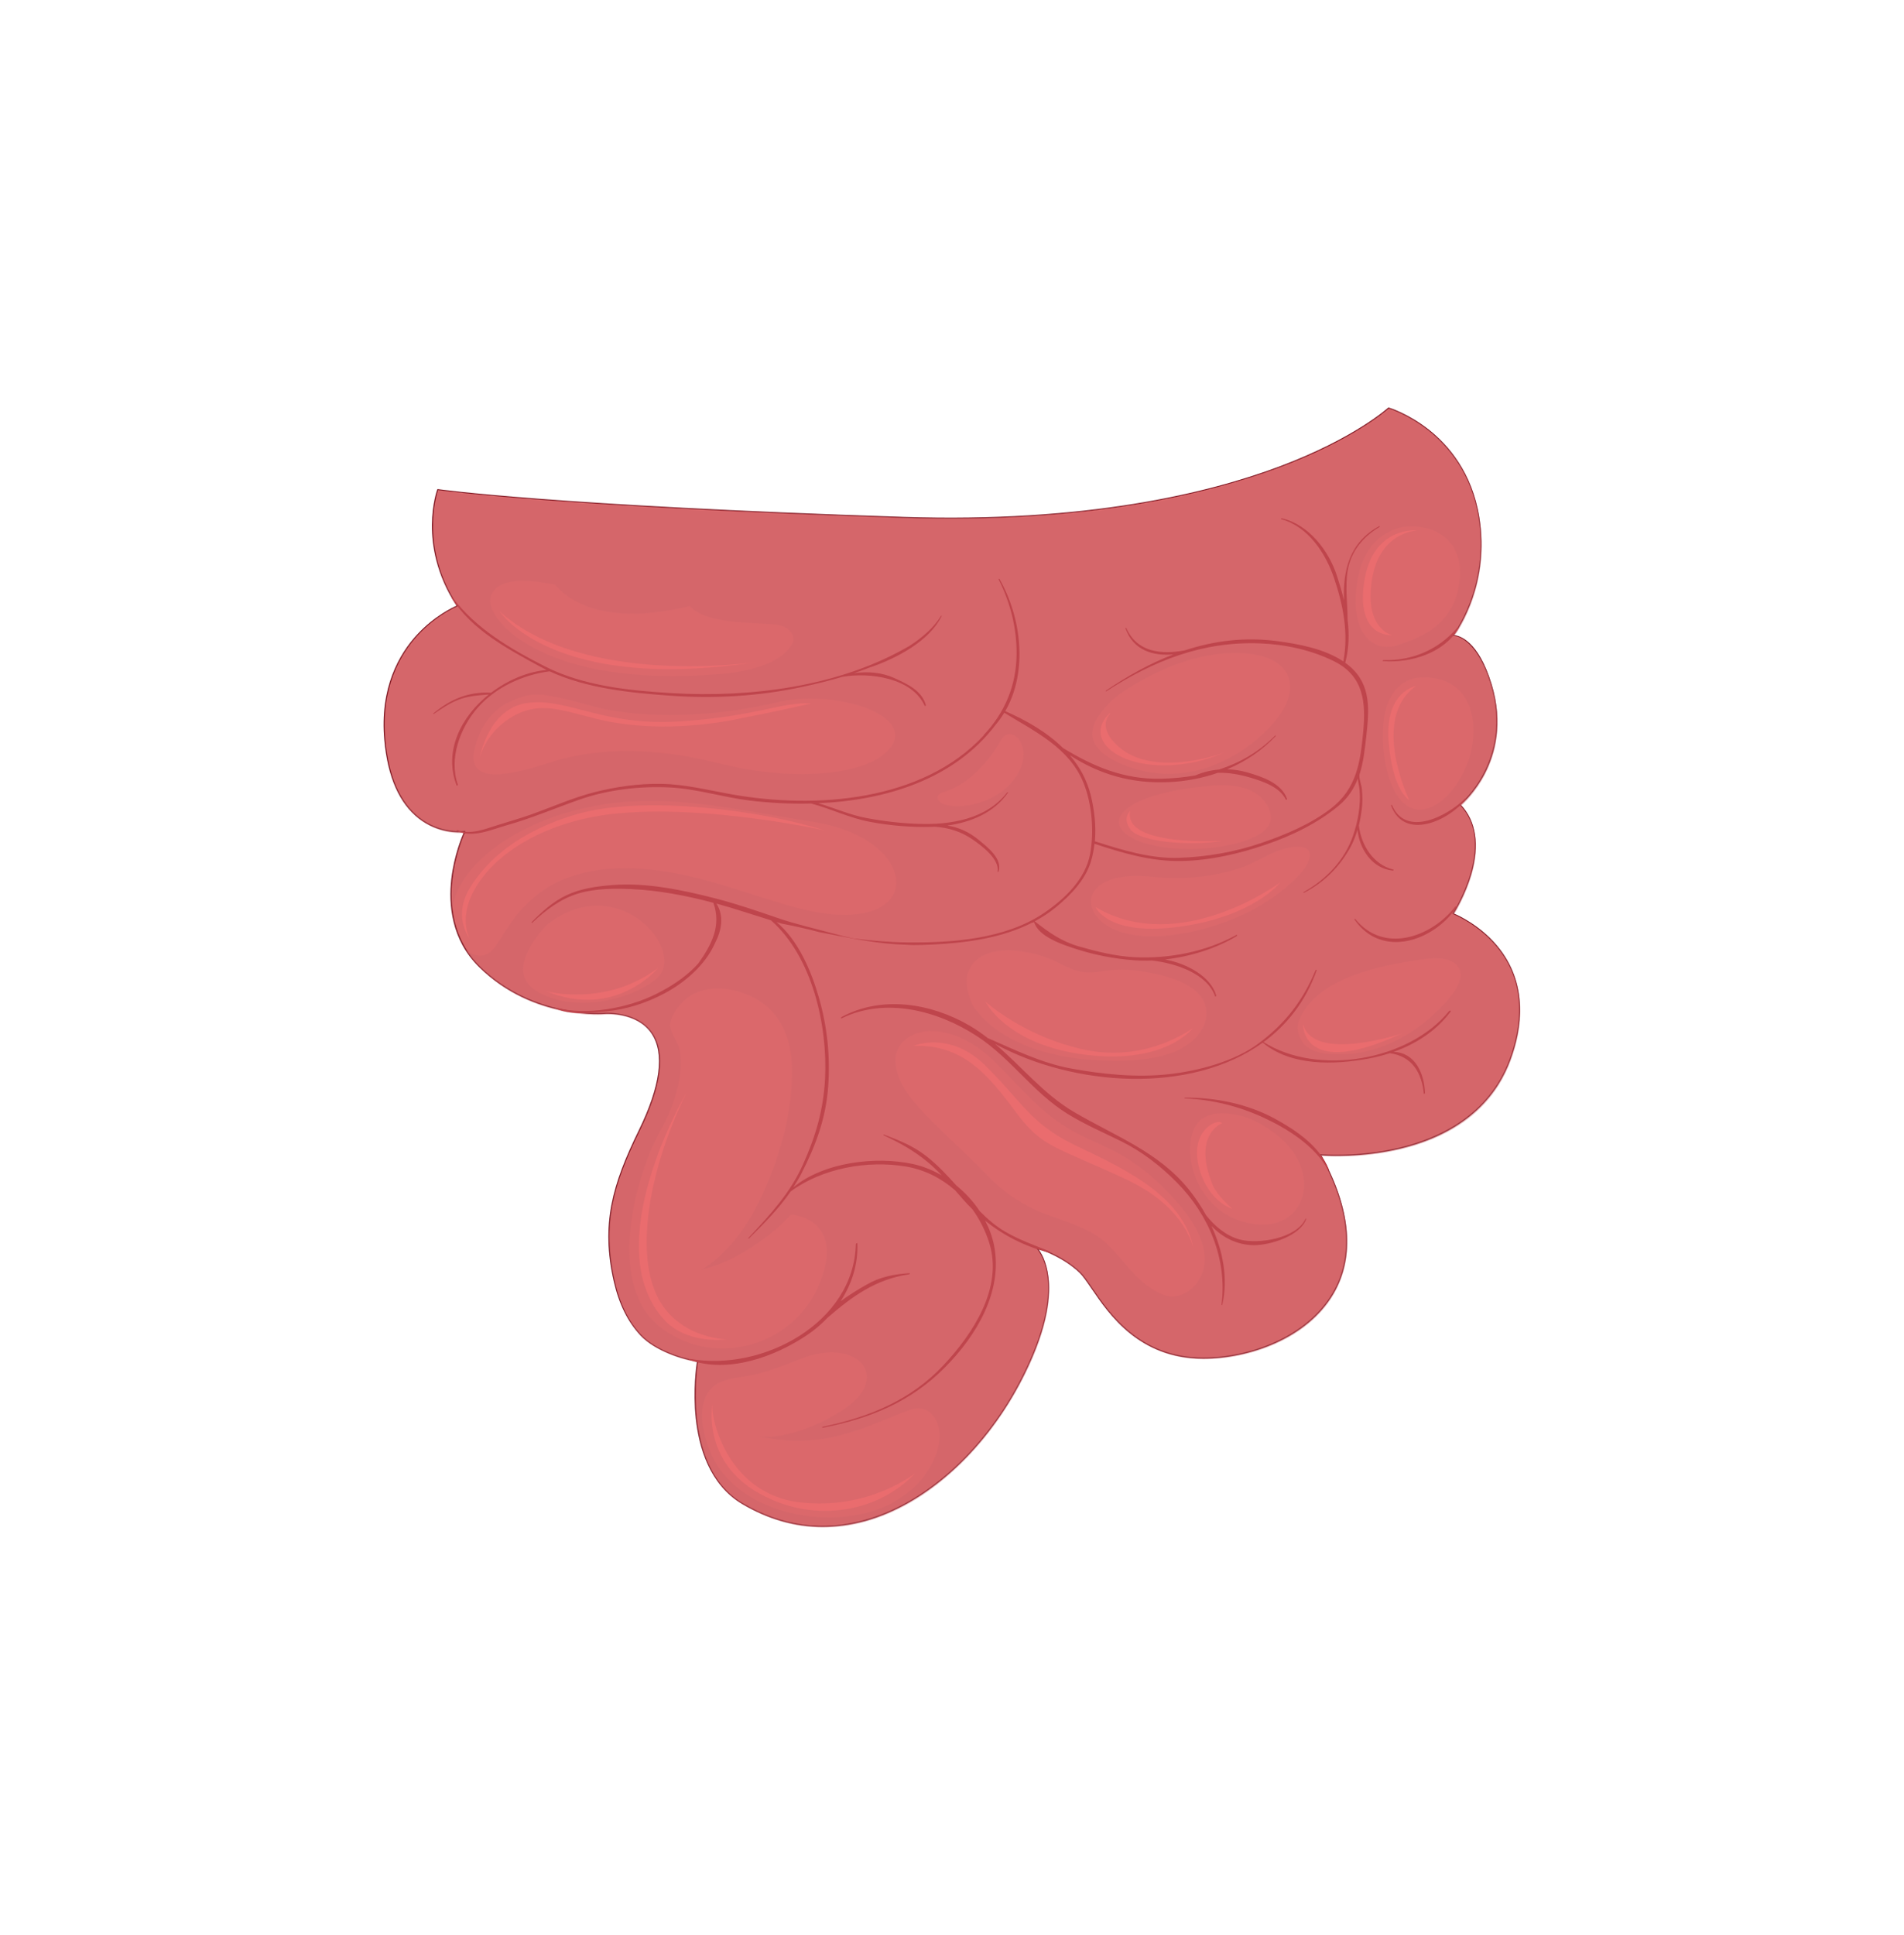 <?xml version="1.0" encoding="utf-8"?>
<!-- Generator: Adobe Illustrator 24.2.3, SVG Export Plug-In . SVG Version: 6.00 Build 0)  -->
<svg version="1.1" xmlns="http://www.w3.org/2000/svg" xmlns:xlink="http://www.w3.org/1999/xlink" x="0px" y="0px"
	 viewBox="0 0 502.1 510.16" style="enable-background:new 0 0 502.1 510.16;" xml:space="preserve">
<style type="text/css">
	.st0{fill:#DB686B;}
	.st1{fill:#811B26;}
	.st2{fill:#B63039;}
	.st3{opacity:0.4;fill:#CE666B;}
	.st4{fill:#BF4248;}
	.st5{fill:#EA6C6E;}
</style>
<g id="Layer_1">
</g>
<g id="font">
	<g>
		<g>
			<g>
				<g>
					<path class="st0" d="M115.44,129.07c0,0-5.46,14.6,5.16,30.67c0,0-21.6,8.54-19.1,35.42c2.5,26.88,21.09,24.03,21.09,24.03
						s-10.43,21.68,3.93,35.74c14.36,14.05,33.1,12.22,33.1,12.22s24.99-1.85,8.92,30.97c-7.27,14.86-9.83,25.28-6.54,39.67
						c1.21,5.28,3.3,10.2,6.97,14.15c3.98,4.27,11.91,6.55,15,6.84c0,0-4.84,27.75,11.8,37.57c28.78,16.99,58.57-4.66,72.93-31.55
						c14.36-26.88,4.58-35.95,4.58-35.95s6.76,1.98,11.55,6.59c4.23,4.07,11.27,22.57,32.5,22.57c21.24,0,51.6-16.5,30.9-53.6
						c0,0,39.34,3.66,49.95-25.05c10.63-28.72-14.99-38.5-14.99-38.5s11.87-18.34,1.88-28.72c0,0,14.3-11.68,8.16-31.79
						c-4.01-13.16-10.04-12.81-10.04-12.81s9.78-12.39,6.82-31.12c-3.65-23.01-23.82-28.89-23.82-28.89s-34.21,31.9-127.88,28.85
						C144.63,133.34,115.44,129.07,115.44,129.07z"/>
					<path class="st1" d="M216.89,402.54c-7.27,0-14.37-2.02-21.2-6.05c-8.64-5.1-11.41-15.09-12.21-22.58
						c-0.79-7.43,0.15-13.93,0.32-14.99c-3.4-0.37-11.05-2.71-14.93-6.87c-3.35-3.6-5.64-8.25-7.01-14.21
						c-3.46-15.11-0.36-25.64,6.55-39.77c5.77-11.79,6.91-20.41,3.38-25.62c-3.85-5.69-12.09-5.15-12.17-5.15
						c-0.18,0.02-18.97,1.67-33.21-12.26c-7.46-7.3-8.14-16.68-7.4-23.26c0.71-6.29,2.83-11.29,3.33-12.41
						c-1.25,0.12-6.82,0.39-11.91-3.58c-5.13-4-8.19-10.94-9.08-20.6c-1.29-13.94,3.99-22.87,8.65-27.9
						c4.56-4.93,9.44-7.19,10.38-7.6c-5.42-8.28-6.52-16.14-6.49-21.29c0.04-5.62,1.4-9.32,1.41-9.36c0.02-0.06,0.09-0.09,0.15-0.09
						c0.29,0.04,30.26,4.31,122.84,7.33c48.35,1.57,80.52-6.34,98.99-13.26c20.01-7.5,28.7-15.47,28.79-15.55
						c0.04-0.03,0.09-0.05,0.14-0.03c0.05,0.01,5.13,1.53,10.59,5.84c5.04,3.98,11.44,11.23,13.33,23.16
						c2.73,17.21-5.4,29.24-6.68,31c1.27,0.1,6.35,1.26,9.9,12.91c3.18,10.44,0.78,18.56-1.79,23.54c-2.51,4.85-5.66,7.74-6.3,8.3
						c4.04,4.28,4.98,10.6,2.74,18.28c-1.53,5.25-4.1,9.53-4.61,10.36c1.03,0.43,6.78,2.99,11.38,8.46
						c8.43,10.03,6.58,21.94,3.53,30.16c-3.04,8.22-10.54,18.95-29.06,23.38c-10.04,2.41-19.12,1.9-20.77,1.78
						c7.8,14.09,8.89,26.69,3.16,36.45c-6.95,11.83-22.24,17.13-34.32,17.13c-16.9,0-24.8-11.6-29.52-18.53
						c-1.24-1.81-2.21-3.25-3.08-4.08c-3.95-3.81-9.33-5.83-10.98-6.39c0.72,0.88,2.27,3.22,2.77,7.58
						c1.08,9.34-3.59,20.46-7.69,28.14c-9.71,18.17-24.88,31.65-40.57,36.06C224.42,402.01,220.63,402.54,216.89,402.54z
						 M160.25,266.99c2.06,0,8.48,0.41,11.78,5.29c3.59,5.3,2.46,14.02-3.36,25.91c-6.89,14.07-9.97,24.55-6.53,39.58
						c1.35,5.91,3.62,10.52,6.94,14.08c3.89,4.17,11.62,6.48,14.9,6.8c0.04,0,0.08,0.02,0.1,0.06c0.02,0.03,0.03,0.07,0.03,0.11
						c-0.01,0.07-1.2,7.02-0.34,15.07c0.79,7.41,3.53,17.31,12.07,22.35c10.28,6.07,21.16,7.55,32.33,4.42
						c15.62-4.38,30.73-17.81,40.4-35.91c4.08-7.64,8.72-18.68,7.66-27.94c-0.63-5.52-3.03-7.82-3.06-7.84
						c-0.05-0.05-0.06-0.12-0.03-0.18c0.03-0.06,0.1-0.08,0.16-0.07c0.07,0.02,6.85,2.04,11.61,6.62c0.89,0.86,1.87,2.3,3.12,4.13
						c4.69,6.88,12.54,18.4,29.28,18.4c11.99,0,27.18-5.25,34.07-16.99c5.71-9.72,4.57-22.31-3.29-36.4
						c-0.03-0.05-0.02-0.1,0.01-0.15c0.03-0.04,0.08-0.07,0.13-0.06c0.1,0.01,9.94,0.88,20.96-1.76
						c10.15-2.43,23.39-8.43,28.85-23.2c3.02-8.15,4.86-19.96-3.48-29.88c-4.99-5.94-11.36-8.41-11.42-8.44
						c-0.04-0.02-0.07-0.05-0.08-0.09c-0.01-0.04-0.01-0.09,0.02-0.12c0.12-0.18,11.7-18.36,1.89-28.54
						c-0.03-0.03-0.04-0.07-0.04-0.11c0-0.04,0.02-0.08,0.05-0.1c0.14-0.12,14.15-11.85,8.12-31.64
						c-3.08-10.09-7.66-12.72-9.77-12.72c-0.04,0-0.09,0-0.13,0c-0.05,0-0.11-0.03-0.13-0.08c-0.03-0.05-0.02-0.11,0.01-0.15
						c0.1-0.12,9.71-12.56,6.79-31c-1.88-11.84-8.23-19.03-13.23-22.98c-5.05-3.99-9.77-5.56-10.42-5.77
						c-0.81,0.73-9.63,8.36-28.8,15.54c-18.5,6.93-50.71,14.86-99.12,13.29c-89.69-2.93-120.63-7.02-122.76-7.31
						c-0.46,1.36-4.8,15.34,5.18,30.43c0.02,0.04,0.03,0.08,0.02,0.12c-0.01,0.04-0.04,0.07-0.08,0.09
						c-0.05,0.02-5.44,2.19-10.44,7.61c-4.62,4.99-9.85,13.85-8.57,27.67c0.89,9.58,3.91,16.45,8.98,20.4
						c5.64,4.41,11.88,3.5,11.95,3.5c0.05-0.01,0.11,0.01,0.14,0.06c0.03,0.04,0.04,0.1,0.01,0.15c-0.03,0.05-2.61,5.49-3.41,12.56
						c-0.74,6.51-0.06,15.79,7.31,23.01c14.14,13.84,32.8,12.2,32.98,12.18C159.61,267.01,159.85,266.99,160.25,266.99z"/>
				</g>
				<path class="st2" d="M248.14,162.37c-1.83,3.05-4.87,5.68-8.25,7.88c-18.45,10.77-41.66,13.72-62.8,12.48
					c-11.19-0.66-23.24-1.9-33.3-7c-9.12-4.63-18.35-10.02-24.48-18.26c-0.06-0.08-0.24,0.08-0.19,0.16
					c5.27,8.41,14.57,13.35,23.13,18.02c0.62,0.34,1.25,0.66,1.89,0.97c-5.07,0.48-10.28,2.69-14.63,6.01
					c-5.96-0.34-10.72,1.72-15.2,5.42c-0.12,0.1-0.03,0.26,0.11,0.16c2.06-1.41,4.01-2.75,6.36-3.69c2.55-1.03,5.39-1.21,8.12-1.43
					c-7.35,5.88-11.95,14.95-8.49,23.98c0.07,0.18,0.38-0.06,0.33-0.21c-2.42-6.89,0.6-14.98,5.23-20.28
					c4.66-5.34,11.93-8.71,18.97-9.59c9.81,4.52,21.16,5.65,31.85,6.42c11.74,0.84,23.54,0.13,35.04-2.37
					c3.5-0.76,6.94-1.6,10.3-2.6c7.18-1.24,18.37,0.22,21.72,7.64c0.08,0.17,0.34-0.06,0.3-0.2c-1.04-3.79-4.84-5.54-8.23-7.09
					c-3.39-1.54-7.09-1.82-10.71-1.32c1.54-0.51,3.06-1.06,4.56-1.66c0.03,0,0.05,0.02,0.09,0c6.67-2.33,15.26-6.84,18.45-13.37
					C248.4,162.27,248.2,162.27,248.14,162.37z"/>
				<path class="st2" d="M239.86,335.66c-4.15,0.26-7.71,0.94-11.39,3.04c-2.34,1.33-4.63,2.76-6.79,4.35
					c2.95-4.52,4.64-9.78,4.41-15.22c-0.01-0.25-0.39-0.01-0.4,0.17c-0.46,20.68-24.52,33.68-43.78,30.24
					c-0.1-0.02-0.27,0.2-0.14,0.25c10.24,3.68,22.42-0.75,30.99-6.47c2.01-1.35,3.87-2.92,5.53-4.68
					c6.41-5.52,12.56-10.07,21.45-11.39C239.89,335.94,240.05,335.64,239.86,335.66z"/>
				<path class="st2" d="M336.08,294.87c-7.07-3.83-15.57-5.56-23.59-5.49c-0.09,0-0.22,0.19-0.09,0.2
					c7.22,0.29,14.24,2.04,20.77,5.05c6.39,2.95,13.61,7.5,17.02,13.77c0.06,0.12,0.27-0.05,0.22-0.16
					C347.95,302.15,341.75,297.94,336.08,294.87z"/>
				<path class="st2" d="M382.12,266.57c-10.55,13.02-34.48,17.24-48.91,8.16c6.18-4.52,11.1-10.75,14-18.9
					c0.09-0.24-0.24-0.19-0.3-0.02c-3.3,7.98-7.99,14.03-14.99,19.26c-6.36,4.74-15.92,7.28-23.75,8.13
					c-8.5,0.93-17.45,0.02-25.81-1.52c-7.62-1.41-14.81-4.92-21.87-8.01c-1.56-1.2-3.18-2.34-4.92-3.35
					c-10.13-5.87-23.03-7.92-33.64-2.21c-0.19,0.1-0.26,0.5,0.02,0.36c11.64-5.69,25.45-2.01,35.78,4.76
					c8.85,5.79,14.68,14.76,23.69,20.36c4.57,2.85,9.55,4.97,14.38,7.36c5.44,2.7,10.3,6.5,14.53,10.77
					c8.51,8.61,13.35,20.3,11.79,32.3c-0.02,0.15,0.19,0.05,0.21-0.04c1.59-6.96,0.17-14.24-2.85-20.76
					c2.92,3.06,6.82,5.05,11.28,5.05c4.26,0,12.17-2.47,13.71-6.92c0.06-0.17-0.16-0.13-0.21-0.01c-2.39,5.18-12.48,6.75-17.32,5.44
					c-3.63-0.98-6.56-3.51-8.86-6.36c-1.33-2.41-2.86-4.68-4.52-6.76c-8.02-10.02-19.56-14.16-30.33-20.49
					c-8.07-4.74-13.81-12.05-20.83-17.96c20.68,11.24,51.53,13.42,70.6-0.33c7.46,6.23,18.85,5.88,27.95,4.19
					c1.88-0.35,3.73-0.82,5.54-1.41c5.9,0.8,8.44,5.18,8.97,10.63c0.02,0.22,0.34,0.02,0.33-0.14c-0.18-5.08-2.55-10.64-8.28-10.84
					c5.9-2.09,11.24-5.54,15-10.58C382.73,266.41,382.31,266.33,382.12,266.57z"/>
				<path class="st2" d="M383.71,239.08c-6.36,8.09-18.89,12.4-26.33,3.17c-0.08-0.1-0.26,0.09-0.19,0.18
					c7.15,10.36,20.83,5.74,26.89-3.21C384.29,238.92,383.89,238.85,383.71,239.08z"/>
				<path class="st2" d="M386.4,210.49c-4.65,4.63-15.67,10.44-19.33,1.74c-0.05-0.13-0.28,0.04-0.23,0.16
					c3.54,9.38,15.26,3.97,19.78-1.76C386.76,210.45,386.54,210.35,386.4,210.49z"/>
				<path class="st2" d="M367.45,229.25c-5.33-1.28-8.54-6.52-9.1-11.64c0.34-1.41,0.59-2.85,0.77-4.28
					c0.22-1.74,0.18-3.5,0.03-5.25c-0.09-1.11-0.75-2.63-0.66-3.82c1.04-3.18,1.42-6.64,1.81-10.15c0.75-6.79,1.38-13.46-4.29-18.39
					c-0.42-0.36-0.85-0.7-1.3-1.02c0.03-0.04,0.06-0.09,0.08-0.13c0.96-3.78,1.03-7.48,0.58-11.15c0-4.39-0.7-8.7,0.04-13.08
					c0.83-4.92,4.05-8.88,8.35-11.37c0.14-0.08,0.13-0.35-0.06-0.25c-7.88,4.26-9.58,11.73-9.28,19.57
					c-0.51-2.15-1.15-4.29-1.84-6.43c-2.12-6.57-7.35-13.56-14.56-15.22c-0.13-0.03-0.31,0.2-0.17,0.24
					c7.16,1.92,11.75,9.04,13.94,15.5c2.43,7.16,3.86,14.52,2.46,22c-4.96-3.34-11.76-4.6-17.46-5.36
					c-8.58-1.14-16.68-0.08-24.36,2.44c-6.13,1.14-12.58,0.57-15.43-5.93c-0.05-0.11-0.23,0.04-0.2,0.13
					c2.04,5.8,7.27,7.35,12.65,6.86c-6.21,2.38-12.13,5.7-17.8,9.55c-0.13,0.09-0.08,0.29,0.08,0.18
					c12.47-8.05,25.39-13.22,40.57-12.63c6.66,0.25,13.58,1.76,19.53,4.73c7.82,3.89,8.39,10.89,7.65,18.65
					c-0.75,7.94-1.72,14.92-8.5,20.15c-5.34,4.12-11.93,6.89-18.31,9.08c-7,2.39-14.46,3.7-21.86,3.93
					c-7.53,0.24-14.99-2.1-22.08-4.36c0.35-4.04-0.12-8.2-1.07-12.08c-1-4.09-2.95-7.59-5.53-10.6c7.8,5.02,16.21,7.54,26.17,7.07
					c4.41-0.2,8.75-1.02,12.84-2.44c2.79-0.09,5.54,0.38,8.47,1.23c3.36,0.98,7.86,2.48,9.48,5.82c0.08,0.17,0.37-0.06,0.31-0.21
					c-1.48-4.14-6.52-5.8-10.39-6.93c-1.78-0.52-3.58-0.8-5.38-0.85c4.78-2.02,9.14-4.92,12.77-8.74c0.13-0.13-0.01-0.27-0.15-0.14
					c-4.27,4.32-9.31,7.17-14.78,8.95c-2.12,0.18-4.22,0.67-6.24,1.55c-2.94,0.52-5.97,0.8-9.04,0.87
					c-9.88,0.22-17.91-3.26-25.87-8.1c-4.21-4.15-9.64-7.29-15.23-9.71c6.01-10.43,4.3-24.65-1.52-34.87
					c-0.07-0.11-0.27,0.05-0.22,0.15c3.12,6.19,4.81,12.9,4.73,19.8c-0.09,8.07-3.04,15.24-8.59,21.13
					c-0.07,0.07-0.09,0.14-0.09,0.2c-16.11,17.36-44.23,19.49-66.61,15.49c-6.15-1.1-12.15-2.64-18.44-2.74
					c-5.91-0.1-11.96,0.77-17.66,2.22c-5.74,1.48-11.21,3.93-16.78,5.91c-2.84,1.01-5.75,1.81-8.63,2.73
					c-3.33,1.05-7.22,2.65-10.7,1.32c-0.1-0.04-0.26,0.15-0.15,0.21c4.24,2,9.15-0.34,13.32-1.51c6.44-1.81,12.61-4.45,18.91-6.67
					c7.53-2.67,16.03-3.66,24-3.26c7.1,0.36,13.99,2.59,21.03,3.45c5.24,0.63,10.72,0.93,16.24,0.79c5.27,1.4,10.06,3.81,15.49,4.83
					c5.28,1,10.85,1.46,16.23,1.32c0.27-0.01,0.54-0.03,0.81-0.04c3.7,0.26,6.91,1.21,10.15,3.45c2.36,1.64,7,5.12,6.45,8.35
					c-0.04,0.23,0.26,0.08,0.3-0.05c1.01-3.34-2.96-6.36-5.22-8.23c-2.56-2.13-5.31-3.36-8.31-3.83c6.25-0.86,12.3-3.39,15.96-8.63
					c0.12-0.17-0.11-0.22-0.21-0.09c-5.44,7.05-14.95,8.58-23.44,8.28c-4.58-0.16-9.19-0.7-13.7-1.55c-4.4-0.83-8.4-2.64-12.63-3.89
					c17.88-0.78,35.86-6.34,46.72-20.65c0.86-1.02,1.63-2.09,2.3-3.21c8.14,5.01,17.17,9.22,20.92,18.54
					c2.24,5.54,2.8,12.82,1.73,18.66c-1.21,6.63-6.66,11.84-12.07,15.53c-10.13,6.92-24.2,7.96-36.17,7.83
					c-4.73-0.05-9.43-0.47-14.12-1.05c-1.77-0.36-3.53-0.78-5.28-1.27c-4.9-1.36-9.84-2.43-14.66-4.09
					c-5.43-1.87-10.85-3.73-16.42-5.17c-8.63-2.23-18.31-4.27-27.26-3.55c-4.21,0.34-8.34,0.89-12.17,2.71
					c-3.51,1.66-6.45,4.34-9.11,7.05c-0.14,0.15,0.01,0.29,0.16,0.16c3.54-3.33,7.56-6.39,12.34-7.76c4.4-1.27,9.34-1.29,13.88-1.09
					c7.17,0.33,14.47,1.73,21.52,3.61c2.15,6.04-0.43,11-3.96,15.98c-0.26,0.29-0.53,0.59-0.83,0.88
					c-2.93,2.98-6.51,5.29-10.25,7.16c-7.45,3.74-18.32,5.8-26.53,3.62c-0.08-0.02-0.22,0.12-0.12,0.17c4,1.88,9.1,1.23,13.38,0.82
					c5.41-0.52,10.66-2.22,15.42-4.75c5.41-2.88,10.77-7.5,13.3-13.19c1.78-3.41,2.47-7.23,0.4-10.48c2.48,0.68,4.91,1.41,7.3,2.18
					c2.35,0.75,4.71,1.5,7.08,2.23c11.03,9.67,14.97,28.02,14.26,41.75c-0.42,8.19-2.44,15.11-5.8,22.59
					c-3.45,7.67-8.67,13.27-14.38,19.37c-0.12,0.13,0.01,0.26,0.14,0.14c4-3.95,7.85-7.84,10.97-12.36
					c8.35-6.16,20.31-8.3,30.47-6.57c4.92,0.84,9.28,3.1,12.88,6.24c0.75,0.87,1.51,1.75,2.28,2.6c0.74,0.84,1.51,1.64,2.29,2.4
					c1.95,2.7,3.47,5.73,4.46,8.9c3.7,11.82-4.29,23.91-12.09,32.25c-8.61,9.2-19.58,13.66-31.82,16.21
					c-0.13,0.02-0.25,0.3-0.05,0.26c12.63-2.47,23.29-6.83,32.36-16c8.28-8.37,15.21-19.99,12.88-31.98
					c-0.44-2.29-1.26-4.51-2.36-6.62c4.83,3.91,10.32,6.7,16.69,8.41c0.17,0.05,0.46-0.26,0.25-0.35c-4-1.57-7.94-3-11.66-5.15
					c-2.48-1.44-4.69-3.37-6.74-5.44c-1.67-2.54-3.78-4.82-6.17-6.77c-2.45-2.74-4.95-5.41-7.88-7.7
					c-3.48-2.72-7.05-4.11-11.15-5.69c-0.1-0.04-0.24,0.14-0.14,0.18c4.23,1.94,7.88,3.99,11.49,6.94c1.37,1.12,2.64,2.35,3.86,3.63
					c-2.43-1.4-5.04-2.45-7.73-3.02c-9.73-2.07-23.37-0.48-31.41,6.17c0.77-1.19,1.51-2.41,2.16-3.69
					c3.78-7.39,6.42-14.51,7.02-22.78c0.59-8.03-0.22-15.81-2.44-23.56c-1.98-6.89-5.37-15.07-11.19-19.92
					c0.44,0.13,0.87,0.27,1.31,0.41c3.34,0.65,6.67,1.37,9.95,2.26c6.71,1.25,13.31,2.75,20.18,3.19c1.48,0.09,2.99,0.16,4.5,0.22
					c1.7,0,3.4-0.05,5.08-0.13c9.04-0.44,18.49-1.69,26.53-5.84c0,0.01,0.01,0.02,0.01,0.03c0.08,0.19,0.36-0.05,0.35-0.21
					c0.01,0,0.01,0,0.01,0c1.08,4.02,7.82,6.14,11.28,7.25c4.75,1.53,9.91,2.51,14.87,2.89c1.62,0.12,3.27,0.15,4.95,0.08
					c6.3,0.74,14.53,3.43,16.66,9.45c0.06,0.16,0.32-0.05,0.29-0.19c-1.43-5.07-7.7-8.44-13.48-9.53c6.69-0.76,13.46-2.9,18.88-6.16
					c0.21-0.12,0.14-0.42-0.12-0.29c-7.98,4.43-17.71,6.3-26.84,5.85c-4.94-0.24-9.97-1.49-14.69-2.85
					c-4.62-1.33-7.94-3.73-11.61-6.61c1.97-1.06,3.86-2.29,5.62-3.74c3.85-3.17,7.72-7.16,9.19-12c0.47-1.53,0.77-3.11,0.95-4.7
					c7.55,2.49,15.03,4.72,23.1,4.54c7.54-0.16,15.06-1.92,22.16-4.35c6.8-2.32,13.65-5.65,19.16-10.25c2.47-2.06,4-4.48,5.02-7.13
					c0.06,1.01,0.38,2.1,0.46,3.01c0.34,4.01-0.4,8.18-1.7,11.97c-2.2,6.47-7.07,11.6-13.03,14.93c-0.12,0.07-0.11,0.29,0.05,0.21
					c5.37-2.74,9.5-6.93,12.34-12.14c0.77-1.42,1.34-2.93,1.79-4.47c0.51,5.02,3.79,10.13,9.23,10.75
					C367.4,229.61,367.64,229.3,367.45,229.25z"/>
				<path class="st2" d="M384.31,165.48c-4.93,5.75-11.83,8.77-19.53,8.56c-0.12,0-0.28,0.24-0.11,0.25
					c7.4,0.55,15.93-2.05,19.96-8.6C384.8,165.43,384.51,165.26,384.31,165.48z"/>
			</g>
			<g>
				<path class="st3" d="M383.37,241.24c0,0,11.87-18.34,1.88-28.72c0,0,14.3-11.67,8.16-31.79c-4.01-13.16-10.04-12.81-10.04-12.81
					s9.78-12.39,6.81-31.12c-3.65-23.02-23.81-28.89-23.81-28.89s-34.21,31.9-127.89,28.85c-93.67-3.06-122.86-7.33-122.86-7.33
					s-5.45,14.61,5.16,30.66c0,0-21.6,8.55-19.1,35.43c2.5,26.88,21.09,24.03,21.09,24.03s-4.61,9.6-3.47,20.17
					c1.03-9.5,12.84-21.13,33.05-26.25c20.84-5.28,39.44-0.37,62.51,3.28c23.07,3.64,28.65,21.85,11.54,24.21
					c-17.12,2.37-39.07-13.11-64-12.01c-24.93,1.09-29.02,18.92-33.11,22.02c-2.52,1.9-4.97,0.63-6.48-0.62
					c1.03,1.71,2.31,3.36,3.9,4.93c14.36,14.05,33.1,12.22,33.1,12.22s24.98-1.84,8.92,30.98c-7.27,14.86-9.82,25.28-6.54,39.67
					c1.2,5.27,3.3,10.2,6.97,14.15c3.98,4.26,11.91,6.55,15,6.84c0,0-4.84,27.75,11.79,37.56c28.78,16.99,58.57-4.66,72.93-31.55
					c14.36-26.88,4.57-35.95,4.57-35.95s6.77,1.98,11.55,6.59c4.23,4.06,11.27,22.57,32.5,22.57c21.24,0,51.6-16.5,30.91-53.6
					c0,0,39.33,3.67,49.95-25.04C408.99,251.01,383.37,241.24,383.37,241.24z M129.28,158.04c0.74-5.58,9.18-4.86,9.18-4.86
					c3.48,0,7.94,0.97,7.94,0.97c10.91,12.86,35.47,5.59,35.47,5.59c3.97,4.61,15.38,4.36,21.83,4.85c6.45,0.48,5.46,4.61,5.46,4.61
					c-3.47,7.77-19.35,8.5-19.35,8.5C143.67,181.58,128.54,163.62,129.28,158.04z M235.46,196.14c-4.47,8.01-24.81,10.43-45.89,5.09
					c-21.09-5.33-35.23-3.16-44.4-0.24c-9.18,2.91-22.08,6.56-20.09-3.16c1.98-9.7,8.93-12.62,8.93-12.62
					c5.71-2.43,6.7-3.4,21.33,0.73c14.64,4.13,34.23,2.91,49.37-0.73C219.82,181.58,239.92,188.13,235.46,196.14z M387.58,199.4
					c-1.44,5.08-5.95,12.8-11.97,13.91c-8.93,1.64-12.09-14.75-10.6-24.21c0.69-4.35,2.73-8.3,6.58-9.84
					c1.06-0.43,2.27-0.67,3.63-0.69C387.5,178.4,390.37,189.59,387.58,199.4z M358.12,152.33c2.61-13.29,12.84-13.47,12.84-13.47
					c6.14-0.55,15.07,2.55,13.95,14.01c-1.12,11.47-9.86,15.29-16.74,17.3C361.29,172.17,355.52,165.62,358.12,152.33z
					 M294.12,183.82c0,0,14.51-11.29,30.7-11.65c16.18-0.36,18.42,8.92,12.09,17.11c-6.33,8.18-21.9,19.35-39.63,12.74
					C281.66,196.2,289.66,188.01,294.12,183.82z M296.54,219.5c-4.72-4.3,1.85-10.56,23.07-12.38c14.54-1.24,15.44,7.65,15.44,7.65
					C337.1,224.05,304.91,227.14,296.54,219.5z M303.8,231.15c7.81,0.83,15.71,0.12,23.19-2.27c4.9-1.56,11.39-6.66,16.69-5.49
					c3.25,0.72,1.11,4.71,0.03,5.99c-0.62,0.73-1.27,1.44-1.96,2.13c-7.04,7.11-16.5,11.48-26.22,13.83
					c-6.76,1.64-17.4,2.78-23.81-1.46C284.26,238.97,286.68,229.33,303.8,231.15z M304.42,256.69c4.63,1,11.61,3.05,13.27,8.03
					c0.38,1.12,0.49,2.21,0.39,3.26c-0.45,4.52-4.93,8.17-9.23,9.64c-6.36,2.17-13.29,2.26-19.94,1.88
					c-11.41-0.65-24.65-4.14-31.81-13.61c-1.63-2.15-2.77-7.04-1.78-9.61c3.32-8.67,17.54-5.75,23.67-2.51
					C290.03,259.6,288.66,253.29,304.42,256.69z M248.54,208.94c9.86-2.91,15.44-13.83,15.44-13.83c2.42-4.73,9.67,2,3.53,10.19
					c-6.14,8.19-17.67,8.01-19.53,6.19C246.12,209.67,248.54,208.94,248.54,208.94z M172.82,258.27c-9.11,6.91-24,8.18-32,2.54
					c-8-5.65,3.35-16.93,3.35-16.93C163.14,228.78,181.93,251.35,172.82,258.27z M173.44,349.28c-13.58-11.59-5.7-39.56,0.5-50.72
					c3.5-6.3,6.33-13.99,5.38-21.28c-0.32-2.47-2.28-4.36-2.57-6.65c-0.28-2.15,1.87-5.06,3.36-6.55c1.29-1.29,2.81-2.18,4.46-2.73
					c5.16-1.74,11.53-0.2,15.87,2.66c6.07,3.99,8.3,10.73,8.41,17.71c0.18,11.54-3.11,22.88-7.87,33.35
					c-6.95,15.29-16.12,19.66-16.12,19.66c13.64-3.16,23.81-14.56,23.81-14.56s14.39,0.98,7.44,18.21
					C209.16,355.59,187.08,360.93,173.44,349.28z M244.04,388.66c-2.34,3.4-6.39,6.51-10.13,8.25c-14,6.51-36.53,2.8-44.92-10.88
					c-3.51-5.73-7.12-18.4,1.48-21.87c2.37-0.95,5.23-1.03,7.81-1.62c4.28-0.97,8.44-2.5,12.49-4.15
					c15.63-6.37,24.93,5.1,10.98,13.65c-12.95,7.95-20.93,6.79-22.01,6.58c17.97,3.94,28.37-2.59,40.24-6.94
					c3.66-1.34,6.52,0.82,7.43,4.21C248.61,380.35,246.57,384.99,244.04,388.66z M316.16,337.39c-2.03,3.37-5.89,5.49-9.81,3.79
					c-6.22-2.7-9.56-8.49-14.17-13c-4.42-4.32-10.59-5.93-16.27-8.05c-5.72-2.13-10.83-5.42-15.03-9.78
					c-5.22-5.42-10.83-10.36-16.08-15.74c-3.86-3.95-8.47-9.02-8.63-14.81c-0.13-4.52,3.66-7.5,8.1-7.92
					c6.79-0.64,13.45,3.55,18.04,8.04c6.15,6.01,11.17,12.39,18.57,17.09c4.67,2.95,10.58,4.97,15.33,7.79
					c5.97,3.54,10.83,8.12,15.29,13.43C315.66,323.21,320.02,331.01,316.16,337.39z M330.77,322.71
					c-15.25-2.18-19.16-18.39-15.81-25.3c3.35-6.92,14.51-2.54,14.51-2.54C350.87,304.32,346.03,324.89,330.77,322.71z
					 M378.36,267.14c-4.07,3.94-9.06,7.07-14.45,8.98c-2.88,1.02-5.91,1.66-9.04,1.8c-3.21,0.15-7.3,0.1-10.04-1.81
					c-1.89-1.31-3.25-4.65-2.34-6.91c4.57-11.37,21.15-14.58,31.89-16.16c3-0.44,7.14-1,9.56,1.23
					C388,258,380.91,264.69,378.36,267.14z"/>
				<path class="st4" d="M199.74,378.61c-0.04-0.01-0.08-0.02-0.13-0.03C199.61,378.59,199.65,378.59,199.74,378.61z"/>
			</g>
			<g>
				<path class="st5" d="M181,288.12c0,0-23.81,40.41-5.77,59.88c0,0,4.84,6.19,16.37,5.1c0,0-13.95-0.18-18.98-12.92
					C167.61,327.43,172.07,306.32,181,288.12z"/>
				<path class="st5" d="M187.89,370.03c0,0-2.98,15.11,12.28,23.66c15.26,8.55,32.19,4.37,41.12-5.28c0,0-12.09,9.83-30.51,7.64
					C192.35,393.87,187.33,374.58,187.89,370.03z"/>
				<path class="st5" d="M259.89,264.09c0,0,5.58,11.47,26.6,14.01c21.02,2.55,28.1-7.09,28.1-7.09s-11.91,9.1-28.1,5.82
					C270.31,273.56,259.89,264.09,259.89,264.09z"/>
				<path class="st5" d="M343.61,269.92c0,0-0.56,14.92,26.05,2.54C369.66,272.47,346.21,280.3,343.61,269.92z"/>
				<path class="st5" d="M288.91,239.16c0,0,3.17,7.83,22.51,5.1c19.35-2.73,26.23-11.65,26.23-11.65S311.24,252.26,288.91,239.16z"
					/>
				<path class="st5" d="M298.03,213.85c0,0-2.23,1.82,0.18,4.92c2.42,3.09,14.88,4.37,24.19,2.91
					C322.4,221.68,296.17,223.32,298.03,213.85z"/>
				<path class="st5" d="M295.05,196.92c-3.99-3.45-4.19-6.62-2.37-8.66c-0.01-0.08-0.02-0.16-0.02-0.25
					c-1.71,1.6-2.91,3.68-2.26,6.18c1.68,6.37,16.19,11.1,32.56,4.19C322.96,198.38,304.73,205.3,295.05,196.92z"/>
				<path class="st5" d="M123.82,247.35c0,0-4.47-5.58,0-13.1c4.47-7.53,13.34-15.33,28.53-19.67c17.86-5.09,49.49-0.73,64.75,4.25
					c0,0-39.44-8.62-63.38-2.91C129.77,221.62,119.36,237.88,123.82,247.35z"/>
				<path class="st5" d="M126.49,199.84c0,0,2.23-13.29,12.84-14.56c10.61-1.27,19.54,6.19,39.82,4.92
					c20.28-1.27,27.16-5.28,34.79-4.73c0,0-10.42,2.36-20.83,4.37c-10.42,2-22.7,2.37-32.75,0.36c-10.05-2-16.74-5.82-24.56-1.64
					C127.98,192.74,126.49,199.84,126.49,199.84z"/>
				<path class="st5" d="M322.27,296.13c0,0-7.94,2.91-2.48,16.26c0,0,1,2.67,5.21,6.32c0,0-6.7-1.94-8.93-11.41
					C313.84,297.83,321.28,294.67,322.27,296.13z"/>
				<path class="st5" d="M373.38,180.85c0,0-8.19,1.45-7.2,14.56c1,13.1,5.46,15.53,5.46,15.53S361.23,189.59,373.38,180.85z"/>
				<path class="st5" d="M373.63,139.83c0,0-11.66-1.21-13.89,13.59c-1.62,10.74,2.97,14.08,7.44,14.08c0,0-6.21-1.36-5.71-11.4
					C362.22,141.05,372.14,140.08,373.63,139.83z"/>
				<path class="st5" d="M240.91,275.74c0,0,9.42-4.12,18.85,5.1c9.43,9.22,11.91,15.29,23.32,20.87
					c11.41,5.58,29.52,13.1,31.76,28.15c0,0-1.24-11.17-17.86-18.93c-19.13-8.94-22.08-8.25-29.27-17.96
					C260.51,283.27,253.81,275.26,240.91,275.74z"/>
				<path class="st5" d="M131.76,161.19c0,0,13.89,21.6,67.73,13.35C199.49,174.54,154.09,181.33,131.76,161.19z"/>
				<path class="st5" d="M144.16,261.36c0,0,15.63,4.19,29.4-6.19C173.56,255.17,162.4,268.82,144.16,261.36z"/>
			</g>
		</g>
	</g>
</g>
</svg>
